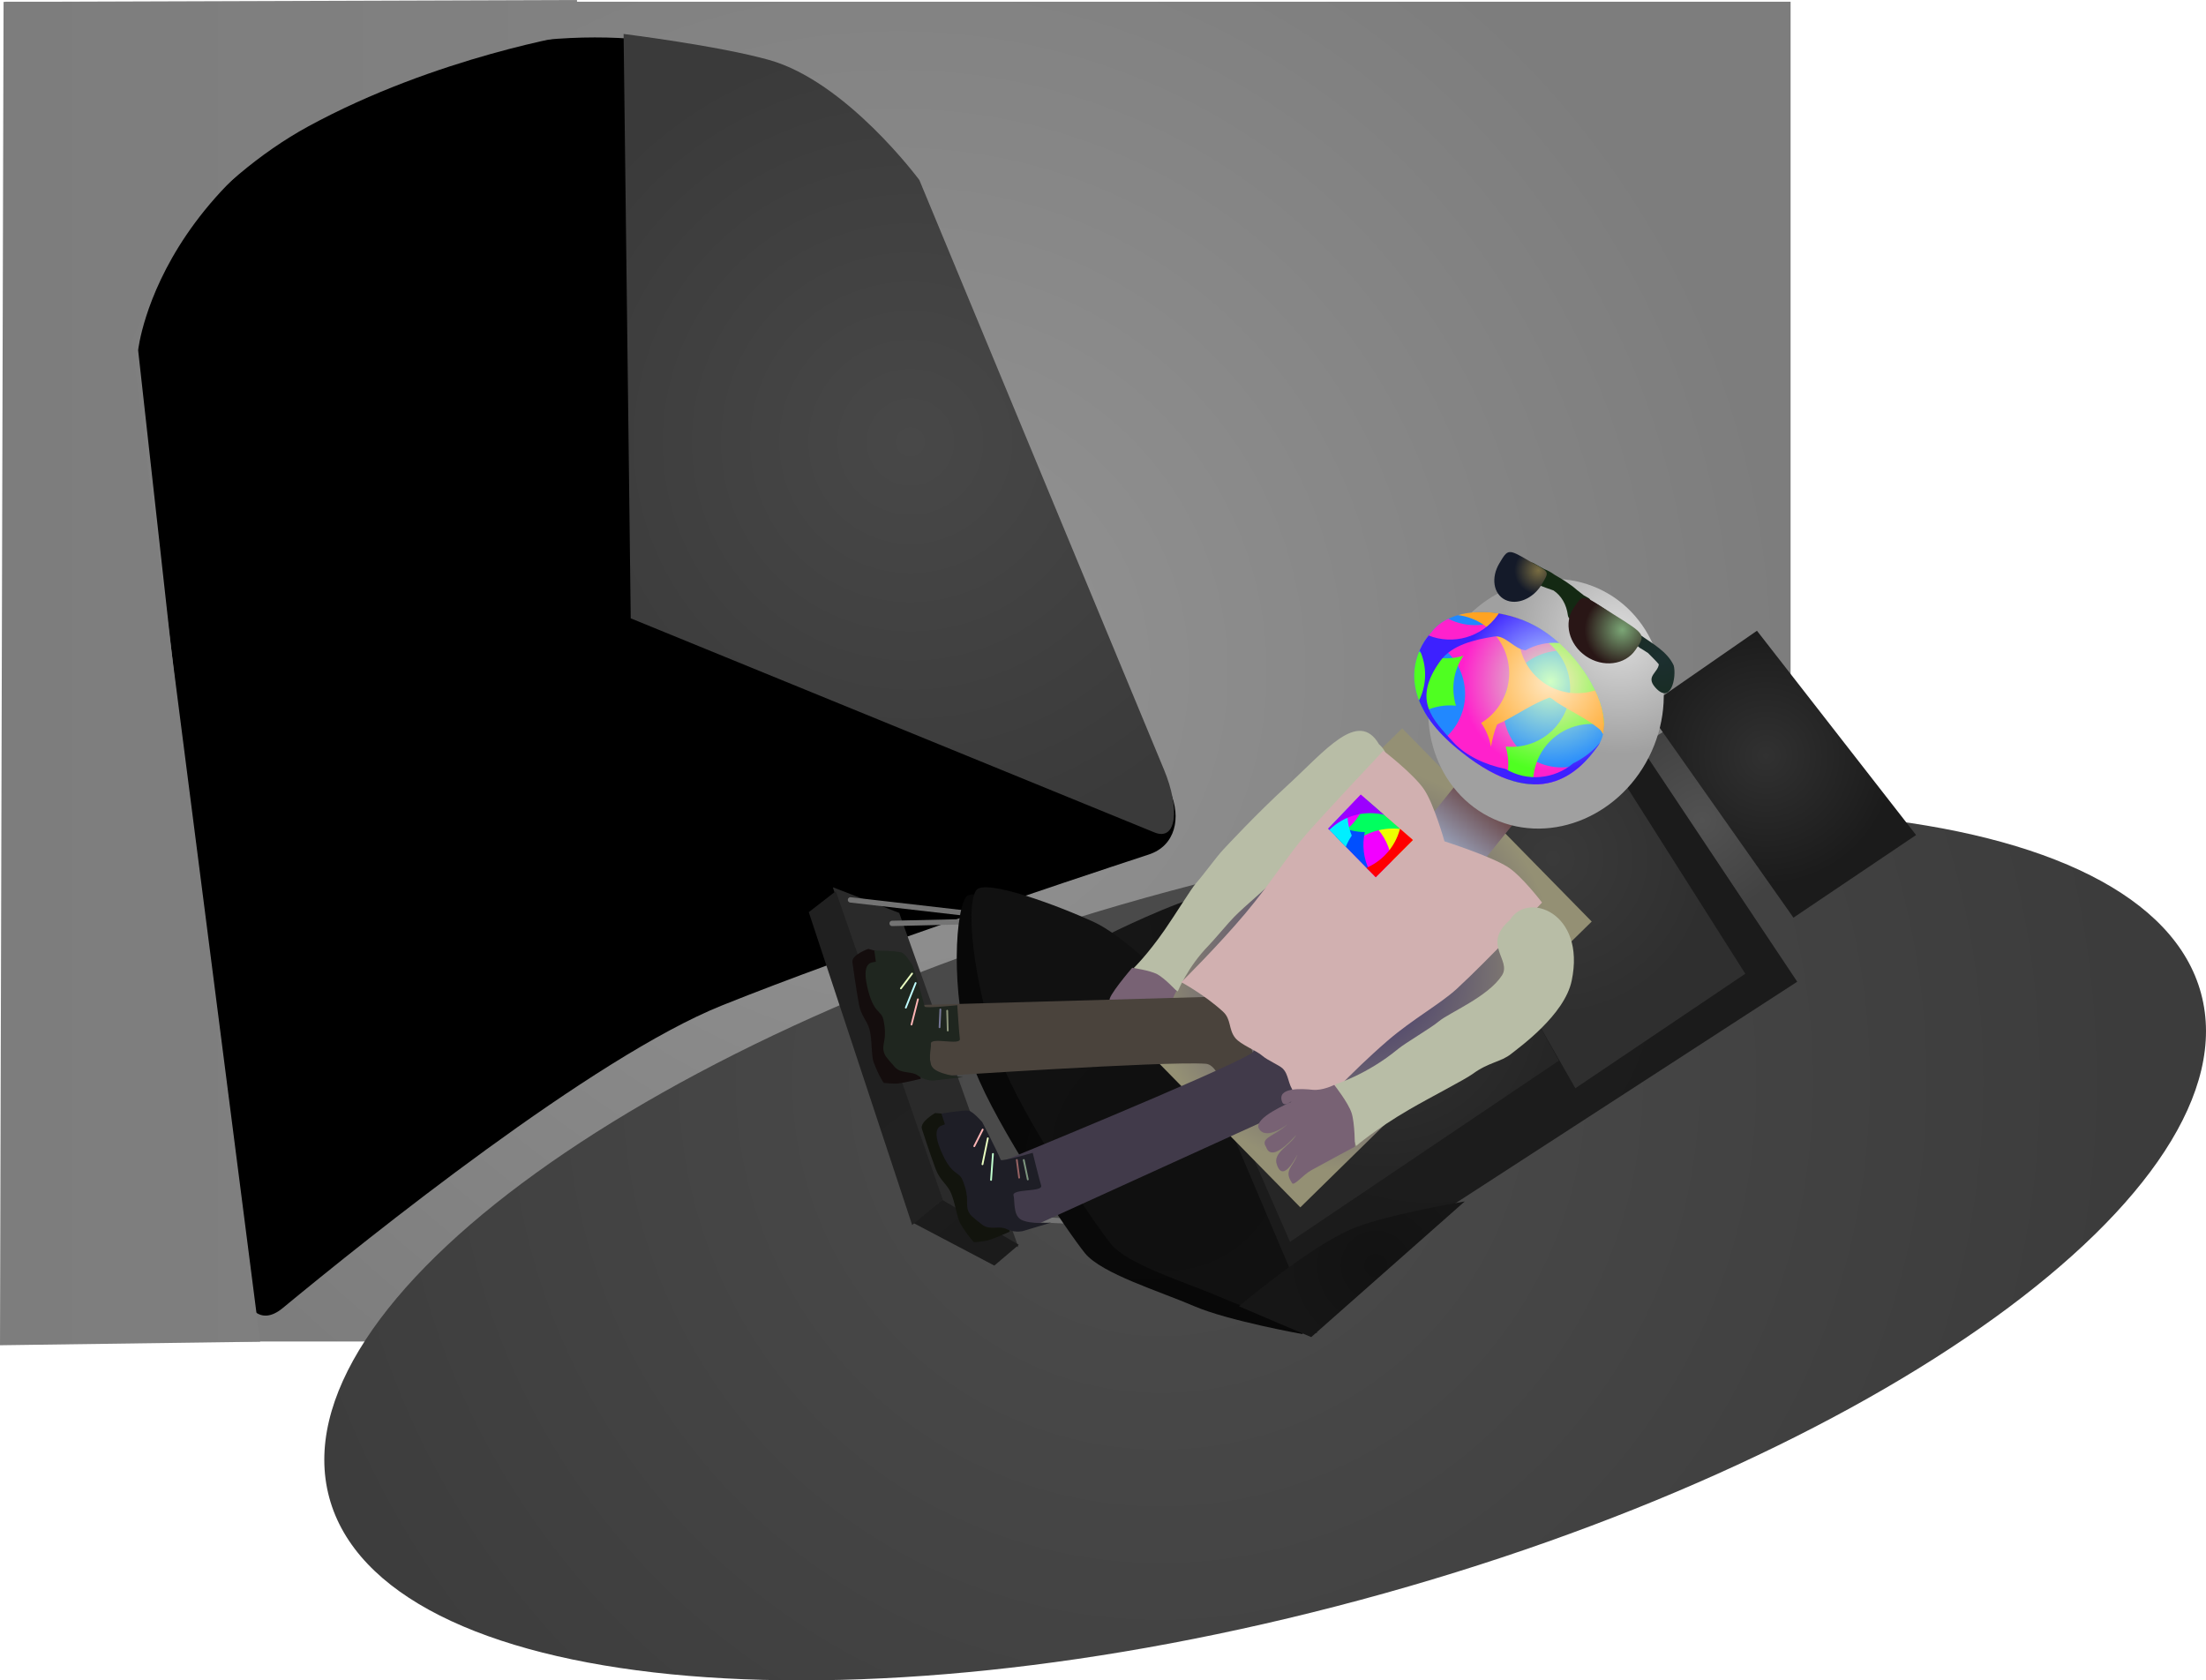<svg version="1.1" xmlns="http://www.w3.org/2000/svg" xmlns:xlink="http://www.w3.org/1999/xlink" width="619.063" height="471.58" viewBox="0,0,619.063,471.58"><defs><radialGradient cx="240" cy="180" r="250.5" gradientUnits="userSpaceOnUse" id="color-1"><stop offset="0" stop-color="#949494"/><stop offset="1" stop-color="#7d7d7d"/></radialGradient><radialGradient cx="243.512" cy="115.551" r="114.5" gradientUnits="userSpaceOnUse" id="color-2"><stop offset="0" stop-color="#484848"/><stop offset="1" stop-color="#3a3a3a"/></radialGradient><radialGradient cx="313.801" cy="294.913" r="270.531" gradientUnits="userSpaceOnUse" id="color-3"><stop offset="0" stop-color="#4d4d4d"/><stop offset="1" stop-color="#3c3c3c"/></radialGradient><radialGradient cx="228.978" cy="292.729" r="66" gradientUnits="userSpaceOnUse" id="color-4"><stop offset="0" stop-color="#2a2a2a"/><stop offset="1" stop-color="#2a2a2a"/></radialGradient><radialGradient cx="222.204" cy="297.863" r="66" gradientUnits="userSpaceOnUse" id="color-5"><stop offset="0" stop-color="#1d1d1d"/><stop offset="1" stop-color="#1b1b1b"/></radialGradient><radialGradient cx="349.584" cy="457.239" r="249.957" gradientUnits="userSpaceOnUse" id="color-6"><stop offset="0" stop-color="#222222"/><stop offset="1" stop-color="#202020"/></radialGradient><radialGradient cx="308.172" cy="318.182" r="65" gradientUnits="userSpaceOnUse" id="color-7"><stop offset="0" stop-color="#090909"/><stop offset="1" stop-color="#080808"/></radialGradient><radialGradient cx="465.651" cy="221.72" r="26.5" gradientUnits="userSpaceOnUse" id="color-8"><stop offset="0" stop-color="#525252"/><stop offset="1" stop-color="#424242"/></radialGradient><radialGradient cx="389.18" cy="266.01" r="84" gradientUnits="userSpaceOnUse" id="color-9"><stop offset="0" stop-color="#1d1d1d"/><stop offset="1" stop-color="#1b1b1b"/></radialGradient><radialGradient cx="423.823" cy="232.419" r="44.75" gradientUnits="userSpaceOnUse" id="color-10"><stop offset="0" stop-color="#3a3a3a"/><stop offset="1" stop-color="#2f2f2f"/></radialGradient><radialGradient cx="376.452" cy="272.175" r="48.5" gradientUnits="userSpaceOnUse" id="color-11"><stop offset="0" stop-color="#343434"/><stop offset="1" stop-color="#262626"/></radialGradient><radialGradient cx="333.552" cy="248.025" r="26.25" gradientUnits="userSpaceOnUse" id="color-12"><stop offset="0" stop-color="#121212"/><stop offset="1" stop-color="#161616"/></radialGradient><radialGradient cx="315.51" cy="315.649" r="65" gradientUnits="userSpaceOnUse" id="color-13"><stop offset="0" stop-color="#101010"/><stop offset="1" stop-color="#111111"/></radialGradient><radialGradient cx="483.59" cy="203.604" r="36.25" gradientUnits="userSpaceOnUse" id="color-14"><stop offset="0" stop-color="#313131"/><stop offset="1" stop-color="#1b1b1b"/></radialGradient><radialGradient cx="374.115" cy="346.702" r="26.25" gradientUnits="userSpaceOnUse" id="color-15"><stop offset="0" stop-color="#121212"/><stop offset="1" stop-color="#161616"/></radialGradient><radialGradient cx="367.21" cy="263.135" r="57.271" gradientUnits="userSpaceOnUse" id="color-16"><stop offset="0" stop-color="#33266a"/><stop offset="1" stop-color="#949074"/></radialGradient><linearGradient x1="-11.988" y1="179.285" x2="150.93" y2="179.285" gradientUnits="userSpaceOnUse" id="color-17"><stop offset="0" stop-color="#7d7d7d"/><stop offset="1" stop-color="#818181"/></linearGradient><linearGradient x1="405.528" y1="216.125" x2="394.615" y2="229.657" gradientUnits="userSpaceOnUse" id="color-18"><stop offset="0" stop-color="#694444"/><stop offset="1" stop-color="#98a1b9"/></linearGradient><radialGradient cx="442.441" cy="169.835" r="33.285" gradientUnits="userSpaceOnUse" id="color-19"><stop offset="0" stop-color="#dcdcdc"/><stop offset="1" stop-color="#a0a0a0"/></radialGradient><radialGradient cx="454.393" cy="176.115" r="25.553" gradientUnits="userSpaceOnUse" id="color-20"><stop offset="0" stop-color="#1c2f30"/><stop offset="1" stop-color="#142913"/></radialGradient><radialGradient cx="419.718" cy="151.615" r="6.726" gradientUnits="userSpaceOnUse" id="color-21"><stop offset="0" stop-color="#786c41"/><stop offset="1" stop-color="#141a29"/></radialGradient><radialGradient cx="443.25" cy="168.262" r="10.589" gradientUnits="userSpaceOnUse" id="color-22"><stop offset="0" stop-color="#7ba676"/><stop offset="1" stop-color="#291616"/></radialGradient><radialGradient cx="423.112" cy="182.841" r="25.002" gradientUnits="userSpaceOnUse" id="color-23"><stop offset="0" stop-color="#d1ffc4"/><stop offset="1" stop-color="#2188ff"/></radialGradient><radialGradient cx="423.112" cy="182.841" r="25.002" gradientUnits="userSpaceOnUse" id="color-24"><stop offset="0" stop-color="#ceffc4"/><stop offset="1" stop-color="#ff21cc"/></radialGradient><radialGradient cx="423.112" cy="182.841" r="25.002" gradientUnits="userSpaceOnUse" id="color-25"><stop offset="0" stop-color="#ffe9c4"/><stop offset="1" stop-color="#4fff21"/></radialGradient><radialGradient cx="423.112" cy="182.841" r="25.002" gradientUnits="userSpaceOnUse" id="color-26"><stop offset="0" stop-color="#ffe9c4"/><stop offset="1" stop-color="#4fff21"/></radialGradient><radialGradient cx="423.112" cy="182.841" r="25.002" gradientUnits="userSpaceOnUse" id="color-27"><stop offset="0" stop-color="#ffe9c4"/><stop offset="1" stop-color="#ffa321"/></radialGradient><radialGradient cx="423.112" cy="182.841" r="25.002" gradientUnits="userSpaceOnUse" id="color-28"><stop offset="0" stop-color="#c4f0ff"/><stop offset="1" stop-color="#3d21ff"/></radialGradient></defs><g transform="translate(11.988,8.482)"><g data-paper-data="{&quot;isPaintingLayer&quot;:true}" fill-rule="nonzero" stroke-linejoin="miter" stroke-miterlimit="10" stroke-dasharray="" stroke-dashoffset="0" style="mix-blend-mode: normal"><path d="M-10.5,368v-376h501v376z" fill="url(#color-1)" stroke="none" stroke-width="0" stroke-linecap="butt"/><path d="M55.637,350.092c-3.894,-35.123 -28.86,-260.284 -28.86,-260.284c0,0 6.135,-58.737 90.38,-83.324c88.943,-19.999 123.112,33.738 123.112,33.738c0,0 65.075,148.361 76.164,173.643c3.099,7.064 1.472,14.998 -6.005,17.453c-24.825,8.152 -82.744,27.484 -119.814,42.369c-36.1,14.495 -99.117,64.983 -123.292,84.95c-6.184,5.108 -10.697,0.368 -11.685,-8.545z" fill="#000000" stroke="none" stroke-width="NaN" stroke-linecap="butt"/><path d="M165.012,165.051l-2,-164c0,0 26.594,3.294 40.842,7.295c21.804,6.123 42.158,33.705 42.158,33.705c0,0 56.323,135.754 68.658,165.482c4.55,10.966 3.547,20.148 -2.691,17.598c-21.798,-8.911 -146.967,-60.081 -146.967,-60.081z" fill="url(#color-2)" stroke="none" stroke-width="0" stroke-linecap="butt"/><path d="M605.693,270.33c14.79,54.929 -90.81,131.12 -235.865,170.178c-145.055,39.058 -274.635,26.192 -289.426,-28.737c-14.79,-54.929 90.81,-131.12 235.865,-170.178c145.055,-39.058 274.635,-26.192 289.426,28.737z" fill="url(#color-3)" stroke="none" stroke-width="NaN" stroke-linecap="butt"/><g data-paper-data="{&quot;index&quot;:null}"><path d="M221.721,240.514l18.636,7.208l33.462,93.837l-22.259,-11.991z" fill="url(#color-4)" stroke="none" stroke-width="0" stroke-linecap="butt"/><path d="M252.453,328.264l21.462,12.595l-6.871,5.834l-22.96,-12.087z" fill="url(#color-5)" stroke="none" stroke-width="0" stroke-linecap="butt"/><path d="M243.988,335.306l-29.012,-87.798l7.587,-5.883l30.01,86.549z" data-paper-data="{&quot;index&quot;:null}" fill="url(#color-6)" stroke="none" stroke-width="0" stroke-linecap="butt"/><path d="M226.682,244.067l49.674,5.719l-37.993,0.88" fill="none" stroke="#747474" stroke-width="1.5" stroke-linecap="round"/><path d="M255.925,325.049l55.245,10.406l-43.14,-2.284" fill="none" stroke="#747474" stroke-width="1.5" stroke-linecap="round"/><path d="M261.552,291.703c-6.533,-17.094 -5.977,-42.563 -2.561,-48.303c2.176,-3.656 19.206,5.023 28.791,9.471c7.942,3.686 20.287,15.942 20.287,15.942l45.548,97.127c0,0 -20.995,-3.761 -30.444,-7.84c-9.808,-4.234 -25.98,-9.117 -30.686,-14.88c-4.673,-5.722 -24.858,-35.617 -30.935,-51.518z" fill="url(#color-7)" stroke="none" stroke-width="0" stroke-linecap="butt"/><path d="M447.246,201.564l11.475,-7.129l27.957,45.071l-12.44,8.382z" fill="url(#color-8)" stroke="none" stroke-width="0" stroke-linecap="butt"/><path d="M314.438,266.933l123.018,-82.286l54.905,82.381l-141.83,91.947z" fill="url(#color-9)" stroke="none" stroke-width="0" stroke-linecap="butt"/><path d="M386.041,219.893l43.809,-30.724l47.938,75.62l-47.685,32.13z" fill="url(#color-10)" stroke="none" stroke-width="0" stroke-linecap="butt"/><path d="M321.129,273.88l69.103,-47.767l35.257,63.063l-75.467,50.85z" fill="url(#color-11)" stroke="none" stroke-width="0" stroke-linecap="butt"/><path d="M299.119,253.741c0,0 17.843,-8.949 28.219,-11.424c8.731,-2.083 31.616,-3.571 31.616,-3.571l-43.124,29.057z" fill="url(#color-12)" stroke="none" stroke-width="0" stroke-linecap="butt"/><path d="M268.889,289.17c-6.533,-17.094 -10.412,-41.987 -6.996,-47.727c2.176,-3.656 23.641,4.446 33.226,8.895c7.942,3.686 20.287,15.942 20.287,15.942l42.23,99.362c0,0 -17.677,-5.996 -27.127,-10.075c-9.808,-4.234 -25.98,-9.117 -30.686,-14.88c-4.673,-5.722 -24.858,-35.617 -30.935,-51.518z" fill="url(#color-13)" stroke="none" stroke-width="0" stroke-linecap="butt"/><path d="M449.825,190.18l31.234,-21.649l44.659,57.331l-34.416,23.19z" fill="url(#color-14)" stroke="none" stroke-width="0" stroke-linecap="butt"/><path d="M335.688,358.124c0,0 20.547,-17.425 32.578,-22.087c10.098,-3.914 30.792,-7.346 30.792,-7.346l-43.08,38.071z" fill="url(#color-15)" stroke="none" stroke-width="0" stroke-linecap="butt"/></g><path d="M299.73,276.128l81.771,-80.21l53.189,54.224l-81.771,80.21z" fill="url(#color-16)" stroke="#ed6b00" stroke-width="0" stroke-linecap="butt"/><g data-paper-data="{&quot;index&quot;:null}" stroke="#000000" stroke-width="0" stroke-linecap="butt"><path d="M306.132,263.215c0,0 3.83,-3.673 8.735,-10.751c2.946,-4.252 7.389,-11.462 8.674,-12.946c2.867,-3.31 5.833,-7.545 7.78,-9.599c0.988,-1.042 9.004,-9.749 17.915,-17.914c10.625,-9.736 19.933,-21.563 25.764,-11.619c10.918,9.688 -19.099,29.516 -19.099,29.516c0,0 -7.526,5.396 -12.024,10.143c-2.091,2.207 -5.994,5.271 -9.507,8.778c-1.484,1.482 -5.746,6.582 -7.174,8.039c-5.939,6.062 -8.652,12.871 -8.652,12.871z" fill="#b8bda6"/><path d="M299.501,272.346c-1.155,-0.627 6.238,-9.23 6.238,-9.23c0,0 4.939,0.719 6.982,1.786c2.098,1.095 5.445,4.702 5.445,4.702c0,0 -1.487,2.42 -1.469,4.695c0.03,3.893 0.434,8.288 -2.366,9.875c-1.519,0.861 0.279,-5.727 -0.614,-5.508c-0.159,0.039 -6.096,8.924 -7.192,8.763c-1.791,-0.263 3.725,-9.717 2.439,-8.595c-2.639,2.302 -5.726,9.282 -7.065,8.859c-2.256,-0.714 5.984,-11.582 4.852,-11.07c-2.116,0.958 -5.979,8.302 -7.167,7.984c-3.458,-0.925 4.491,-9.262 3.123,-8.903c-2.585,0.678 -4.824,6.189 -5.918,5.505c-2.226,-1.391 3.258,-8.565 2.713,-8.861z" data-paper-data="{&quot;index&quot;:null}" fill="#786274"/></g><g><path d="M246.853,273.548l86.029,-2.424c0,0 7.863,16.206 8.943,23.912c1.278,9.118 -10.451,3.018 -10.451,3.018c0,0 -1.311,-7.738 -5.026,-8.002c-11.363,-0.805 -76.677,3.606 -76.677,3.606z" data-paper-data="{&quot;index&quot;:null}" fill="#4a433c" stroke="#000000" stroke-width="0" stroke-linecap="butt"/><path d="M227.224,261.543c-0.291,-2.078 4.448,-3.73 4.448,-3.73c0,0 3.897,1.02 5.304,1.494c1.149,0.386 3.21,3.838 3.21,3.838c0,0 2.338,7.028 3.118,10.428c1.319,5.746 3.108,20.7 3.108,20.7c0,0 -4.412,1.096 -6.317,1.306c-1.414,0.156 -4.085,-0.159 -4.085,-0.159c0,0 -1.353,-1.885 -2.791,-5.693c-0.78,-2.066 -0.395,-6.639 -1.261,-9.528c-0.688,-2.295 -2.346,-3.727 -2.91,-6.857c-0.928,-5.148 -1.616,-10.308 -1.825,-11.797z" data-paper-data="{&quot;index&quot;:null}" fill="#140d0d" stroke="#000000" stroke-width="0" stroke-linecap="butt"/><path d="M233.789,261.317c-0.291,-2.078 -0.427,-3.047 -0.427,-3.047c0,0 6.25,0.069 7.657,0.543c1.149,0.386 3.21,3.838 3.21,3.838c0,0 2.466,7.942 3.247,11.342c0.133,0.578 9.171,-0.373 9.171,-0.373c0,0 0.545,8.346 0.723,9.437c0.331,2.028 -8.421,-0.68 -8.123,1.448c0.17,1.215 -1.179,5.418 0.939,7.044c2.367,1.818 8.083,2.263 8.083,2.263l-7.685,0.881c0,0 -2.41,0.511 -5.023,-1.367c-1.789,-1.286 -4.637,-0.351 -6.424,-2.342c-2.598,-2.895 -2.81,-3.286 -3.067,-4.142c-0.736,-2.458 1.084,-3.426 -0.152,-9.17c-0.591,-2.747 -2.814,-1.515 -4.555,-9.305c-1.844,-8.249 2.515,-6.424 2.428,-7.048z" data-paper-data="{&quot;index&quot;:null}" fill="#1f261f" stroke="#000000" stroke-width="0" stroke-linecap="butt"/><path d="M243.804,279.054l1.803,-7.088" fill="none" stroke="#ffb5b5" stroke-width="0.5" stroke-linecap="round"/><path d="M244.966,267.396l-2.76,6.911" fill="none" stroke="#bffdff" stroke-width="0.5" stroke-linecap="round"/><path d="M240.828,268.908l3.144,-4.168" fill="none" stroke="#eaffc1" stroke-width="0.5" stroke-linecap="round"/><path d="M253.981,280.735l-0.159,-5.57" fill="none" stroke="#8d967b" stroke-width="0.5" stroke-linecap="round"/><path d="M251.908,274.812l-0.231,5.003" fill="none" stroke="#767796" stroke-width="0.5" stroke-linecap="round"/></g><g><path d="M268.491,317.769c0,0 60.6,-24.759 70.452,-30.479c3.221,-1.87 0.996,-9.397 0.996,-9.397c0,0 7.851,-10.636 10.713,-1.885c2.419,7.396 2.483,25.408 2.483,25.408l-78.331,35.653z" fill="#413a4a" stroke="#000000" stroke-width="0" stroke-linecap="butt"/><path d="M250.449,303.879c0,0 4.016,0.319 5.485,0.537c1.199,0.178 3.835,3.213 3.835,3.213c0,0 3.538,6.507 4.904,9.717c2.309,5.425 6.701,19.83 6.701,19.83c0,0 -4.15,1.855 -5.988,2.397c-1.365,0.402 -4.05,0.562 -4.05,0.562c0,0 -1.664,-1.617 -3.749,-5.113c-1.132,-1.897 -1.557,-6.465 -2.918,-9.158c-1.081,-2.138 -2.965,-3.256 -4.071,-6.238c-1.819,-4.905 -3.404,-9.863 -3.872,-11.293c-0.652,-1.994 3.723,-4.455 3.723,-4.455z" data-paper-data="{&quot;index&quot;:null}" fill="#12140d" stroke="#000000" stroke-width="0" stroke-linecap="butt"/><path d="M252.193,304.032c0,0 6.164,-1.031 7.633,-0.813c1.199,0.178 3.835,3.213 3.835,3.213c0,0 3.825,7.384 5.191,10.594c0.232,0.546 8.963,-1.981 8.963,-1.981c0,0 2.005,8.12 2.372,9.163c0.683,1.938 -8.409,0.812 -7.742,2.855c0.381,1.167 -0.208,5.54 2.163,6.769c2.65,1.373 8.356,0.805 8.356,0.805l-7.41,2.219c0,0 -2.282,0.927 -5.186,-0.462c-1.988,-0.951 -4.627,0.47 -6.736,-1.175c-3.067,-2.393 -3.345,-2.741 -3.748,-3.538c-1.157,-2.29 0.464,-3.564 -1.763,-9c-1.065,-2.6 -3.036,-0.996 -6.121,-8.359c-3.267,-7.796 1.346,-6.767 1.15,-7.366c-0.652,-1.994 -0.956,-2.924 -0.956,-2.924z" data-paper-data="{&quot;index&quot;:null}" fill="#1e1e26" stroke="#000000" stroke-width="0" stroke-linecap="butt"/><path d="M266.128,322.653l0.528,-7.294" fill="none" stroke="#c1ffce" stroke-width="0.5" stroke-linecap="round"/><path d="M263.721,318.262l1.501,-7.289" fill="none" stroke="#eaffc1" stroke-width="0.5" stroke-linecap="round"/><path d="M261.415,313.189l2.362,-4.657" fill="none" stroke="#ffb5b5" stroke-width="0.5" stroke-linecap="round"/><path d="M276.442,322.517l-1.137,-5.455" fill="none" stroke="#7d967f" stroke-width="0.5" stroke-linecap="round"/><path d="M274.013,322.017l-0.653,-4.966" fill="none" stroke="#966262" stroke-width="0.5" stroke-linecap="round"/></g><path d="M-11.988,369.051l1,-377l160.918,-0.533l0.082,9.533c0,0 -39.47,6.291 -75.558,25.977c-26.803,14.62 -51.535,44.216 -49.362,61.142c8.79,68.486 35.921,279.882 35.921,279.882z" fill="url(#color-17)" stroke="none" stroke-width="0" stroke-linecap="butt"/><g stroke-linecap="butt"><path d="M387.055,223.559l10.912,-13.531l15.122,12.195l-10.912,13.531z" fill="url(#color-18)" stroke="#000000" stroke-width="0"/><path d="M392.222,175.648c8.069,-17.88 27.88,-26.385 44.249,-18.998c16.369,7.387 23.097,27.87 15.029,45.749c-8.069,17.88 -27.88,26.385 -44.249,18.998c-16.369,-7.387 -23.097,-27.87 -15.029,-45.749z" fill="url(#color-19)" stroke="none" stroke-width="0"/><path d="M448.107,173.225l-0.015,-0.012l-0.033,0.039l-1.198,-1.032c-0.46,-0.381 -0.606,-1.041 -0.328,-1.587c-4.29,-2.787 -9.058,-5.253 -11.884,-7.473c-0.405,-0.318 -0.926,-0.59 -1.492,-0.847c0.093,0.323 0.062,0.682 -0.117,0.998c-0.353,0.624 -1.144,0.845 -1.769,0.492c-0.093,-0.052 -0.177,-0.115 -0.251,-0.184l-0.562,-0.506c0.05,0.266 0.093,0.537 0.13,0.811c0,0 0.168,1.287 -1.12,1.455c-1.287,0.168 -1.455,-1.12 -1.455,-1.12c-0.404,-3.157 -1.874,-5.568 -4.038,-7.031c-1.438,-0.513 -2.863,-0.986 -4.178,-1.523c-0.97,-0.12 -1.998,-0.114 -3.069,0.025l-0.115,-0.041l-0.002,0.041l-1.38,-0.069c-0.204,-0.006 -0.409,-0.06 -0.599,-0.168c-0.624,-0.353 -0.845,-1.144 -0.492,-1.769c0.089,-0.157 0.206,-0.289 0.341,-0.392l1.299,-1.043l0.417,0.52c0.433,-0.245 0.883,-0.43 1.346,-0.561l-0.661,-0.57c-0.474,-0.393 -0.614,-1.081 -0.301,-1.637c0.353,-0.624 1.144,-0.845 1.769,-0.492l1.371,0.774c0.505,0.285 1.074,0.595 1.686,0.928c0.898,0.312 1.896,0.886 2.912,1.608c2.176,1.239 4.466,2.669 6.207,4.217c0.7,0.529 1.358,1.051 1.96,1.539l1.3,0.734c0.284,0.16 0.485,0.412 0.586,0.697c4.937,2.601 9.256,6.379 13.946,9.683c3.405,2.399 7.598,4.661 9.382,8.546c0.852,3.163 -0.75,11.288 -5.246,6.086c-2.636,-3.05 0.807,-4.041 1.07,-6.407c-0.839,-1.019 -2.028,-2.141 -3.019,-3.165c-1.007,-0.682 -1.969,-1.246 -2.345,-1.459z" fill="url(#color-20)" stroke="none" stroke-width="0.5"/><path d="M417.146,148.946c5.597,3.268 5.917,2.589 3.51,6.598c-2.407,4.008 -7.017,5.925 -10.295,4.281c-3.279,-1.645 -3.985,-6.228 -1.578,-10.236c2.407,-4.008 2.395,-4.127 8.364,-0.642z" data-paper-data="{&quot;index&quot;:null}" fill="url(#color-21)" stroke="#000000" stroke-width="0"/><path d="M429.659,162.056c2.906,-4.232 2.34,-3.619 11.059,1.817c9.298,5.796 9.143,5.824 6.237,10.056c-2.905,4.232 -9.133,5.005 -13.909,1.727c-4.777,-3.279 -6.293,-9.368 -3.388,-13.6z" fill="url(#color-22)" stroke="#000000" stroke-width="0"/><path d="M398.333,202.719c-23.866,-18.563 -8.713,-33.631 -8.713,-33.631c5.528,-7.728 21.363,-7.857 32.589,0.173c11.226,8.03 19.744,23.878 14.216,31.606c-5.528,7.728 -16.669,18.841 -38.092,1.851z" data-paper-data="{&quot;index&quot;:null}" fill="url(#color-23)" stroke="#ed6b00" stroke-width="0"/><path d="M398.333,202.719c-1.793,-1.395 -3.366,-2.77 -4.742,-4.12c0.897,-0.789 1.721,-1.688 2.451,-2.696c5.313,-7.325 3.682,-17.57 -3.643,-22.883c-1.314,-0.953 -2.722,-1.683 -4.179,-2.196c0.786,-1.126 1.399,-1.736 1.399,-1.736c1.187,-1.659 2.848,-2.968 4.837,-3.921c5.362,2.755 11.752,2.29 16.624,-0.991c3.856,0.947 7.706,2.637 11.128,5.085c1.996,1.428 3.906,3.102 5.667,4.934c-5.597,-0.545 -11.327,1.807 -14.867,6.688c-5.313,7.325 -3.682,17.57 3.643,22.883c4.712,3.418 10.633,3.962 15.671,1.965c-6.376,6.219 -16.918,10.525 -33.989,-3.013z" data-paper-data="{&quot;index&quot;:null}" fill="url(#color-24)" stroke="#ed6b00" stroke-width="0"/><path d="M422.209,169.261c8.867,6.343 16.044,17.562 15.946,25.806c-6.172,-1.356 -12.841,0.943 -16.788,6.385c-2.229,3.073 -3.236,6.661 -3.113,10.183c-2.287,-0.065 -4.789,-0.542 -7.525,-1.558c0.797,-2.998 0.715,-6.143 -0.185,-9.059c5.629,0.584 11.408,-1.767 14.97,-6.678c5.313,-7.325 3.682,-17.57 -3.643,-22.883c-4.343,-3.15 -9.712,-3.859 -14.471,-2.388c1.102,-1.627 1.873,-3.386 2.326,-5.195c4.303,0.864 8.661,2.653 12.484,5.388z" data-paper-data="{&quot;index&quot;:null}" fill="url(#color-25)" stroke="#ed6b00" stroke-width="0"/><path d="M398.68,175.539c-2.886,4.26 -3.501,9.427 -2.082,14.026c-3.049,-0.317 -6.143,0.229 -8.904,1.575c-3.938,-6.927 -3.076,-12.788 -1.443,-16.722c3.916,2.048 8.391,2.369 12.428,1.121z" data-paper-data="{&quot;index&quot;:null}" fill="url(#color-26)" stroke="#ed6b00" stroke-width="0"/><path d="M408.111,194.927c-0.622,1.434 -1.236,3.623 -1.693,6.155c-0.409,-2.376 -1.339,-4.663 -2.76,-6.676c1.805,-1.097 3.427,-2.564 4.745,-4.381c5.313,-7.325 3.682,-17.57 -3.643,-22.883c-2.321,-1.684 -4.936,-2.67 -7.594,-2.999c5.085,-1.473 11.532,-1.102 17.617,1.177c-1.764,6.397 0.491,13.496 6.179,17.622c4.406,3.196 9.869,3.879 14.68,2.322c2.094,4.401 3.03,8.776 2.231,12.311c-0.287,-0.627 -0.653,-1.141 -1.112,-1.514c-3.58,-2.913 -7.836,-4.881 -11.742,-7.34c-0.638,-0.401 -1.829,-1.572 -2.259,-1.412c-4.554,1.689 -8.607,4.504 -12.927,6.724c-0.354,0.182 -1.623,0.668 -1.722,0.896z" data-paper-data="{&quot;index&quot;:null}" fill="url(#color-27)" stroke="#ed6b00" stroke-width="0"/><path d="M398.333,202.719c-6.731,-5.235 -10.358,-10.193 -12.097,-14.613c2.237,-4.506 2.225,-9.709 0.201,-14.12c0.845,-1.899 1.846,-3.307 2.497,-4.114c6.791,2.684 14.79,0.558 19.275,-5.626c0.138,-0.19 0.271,-0.383 0.4,-0.577c4.661,0.765 9.446,2.62 13.6,5.591c1.156,0.827 2.283,1.737 3.369,2.712c-3.275,-0.281 -6.586,0.427 -9.47,2.051c-3.195,-0.295 -5.647,-4.368 -8.815,-3.864c-5.436,0.865 -11.817,2.34 -15.049,6.795c-7.976,10.997 -2.314,16.401 3.643,22.883c3.454,3.758 8.85,6.301 14.613,7.482c6.067,3.624 13.712,2.892 18.972,-1.566c0.241,-0.115 0.479,-0.234 0.712,-0.358c2.254,-1.197 5.029,-3.165 6.884,-5.581c-0.188,0.365 -0.402,0.717 -0.642,1.053c-5.528,7.728 -16.669,18.841 -38.092,1.851z" data-paper-data="{&quot;index&quot;:null}" fill="url(#color-28)" stroke="#ed6b00" stroke-width="0"/></g><g stroke-width="0" stroke-linecap="butt"><path d="M357.589,303.003c0,0 -4.255,-2.23 -6.395,-4.929c-1.843,-2.323 -1.442,-5.008 -3.286,-6.744c-0.913,-0.86 -4.26,-2.297 -5.59,-3.473c-1.76,-1.556 -6.122,-3.131 -7.667,-5.057c-1.934,-2.41 -1.054,-5.211 -3.452,-7.397c-5.28,-4.813 -11.683,-8.24 -11.683,-8.24c0,0 10.422,-10.32 18.013,-19.363c7.365,-8.773 11.824,-16.184 16.906,-22.007c5.744,-6.581 21.788,-23.598 21.788,-23.598c0,0 8.508,6.541 11.438,10.888c2.777,4.12 5.709,14.55 5.709,14.55c0,0 12.77,4.065 17.736,7.18c3.901,2.447 9.642,9.996 9.642,9.996c0,0 -15.111,16.096 -23.864,24.161c-4.663,4.297 -12.382,8.503 -19.447,14.589c-10.399,8.957 -19.846,19.442 -19.846,19.442z" fill="#d1b0b0" stroke="#292e32"/><path d="M360.726,224.079l9.148,-9.558l14.642,12.735l-10.433,10.456z" fill="#f200ff" stroke="none"/><path d="M378.564,233.221c-0.386,-3.687 -2.019,-7.264 -4.888,-10.047c-0.693,-0.672 -1.43,-1.271 -2.202,-1.796c1.81,0.029 3.622,-0.24 5.358,-0.805l7.684,6.683z" fill="#eeff00" stroke="none"/><path d="M362.903,226.301c1.564,-0.798 3.026,-1.863 4.316,-3.193c2.056,-2.12 3.424,-4.653 4.108,-7.322l9.603,8.353c-5.454,-0.61 -11.089,1.404 -14.742,5.517z" fill="#00ff5f" stroke="none"/><path d="M362.807,226.203c0.456,-0.921 0.821,-1.876 1.093,-2.851c2.237,1.102 4.672,1.66 7.108,1.679c-0.811,3.651 -0.359,7.521 1.346,10.917l-9.546,-9.745z" fill="#004fff" stroke="none"/><path d="M371.481,235.057c1.936,-0.83 3.743,-2.048 5.301,-3.655c2.051,-2.115 3.418,-4.641 4.104,-7.304l3.63,3.158l-10.433,10.456z" fill="#ff0000" stroke="none"/><path d="M366.182,218.378c-0.221,2.584 0.17,5.209 1.168,7.64c-0.674,0.994 -1.227,2.044 -1.658,3.131l-4.967,-5.07l5.456,-5.701z" fill="#00efff" stroke="none"/><path d="M376.363,220.165c-5.321,-1.268 -11.143,0.162 -15.302,4.255l-0.335,-0.342l9.148,-9.558z" fill="#9c00ff" stroke="none"/></g><g data-paper-data="{&quot;index&quot;:null}" stroke="#000000" stroke-width="0" stroke-linecap="butt"><path d="M362.724,295.834c0,0 8.966,-2.762 17.594,-9.908c2.075,-1.718 9.316,-5.95 11.431,-7.741c2.907,-2.461 13.85,-6.898 17.754,-12.925c2.817,-4.349 -5.776,-8.684 2.261,-15.583c4.8,-8.058 21.35,-2.19 17.302,17.091c-2.017,9.605 -14.603,18.603 -16.982,20.51c-2.911,2.333 -6.221,2.266 -10.863,5.668c-2.081,1.525 -11.864,6.538 -17.691,9.928c-9.703,5.644 -14.973,10.282 -14.973,10.282z" fill="#b8bda6"/><path d="M356.128,319.862c-2.728,1.512 -5.08,4.806 -5.59,3.581c-2.283,-3.418 0.166,-4.297 1.482,-7.652c0.697,-1.776 -3.733,8.617 -5.707,2.498c-1.179,-3.234 3.725,-5.297 5.304,-7.992c0.845,-1.443 -6.507,8.338 -8.317,3.093c-1.79,-2.658 2.625,-3.089 5.972,-6.312c0.362,-0.348 -5.675,4.681 -7.912,1.299c-2.021,-3.057 8.969,-7.543 8.991,-7.601c0.195,-0.521 -1.877,1.638 -2.527,0.008c-1.699,-4.264 5.837,-3.718 8.503,-3.429c2.826,0.307 6.109,-1.37 6.109,-1.37c0,0 3.873,4.901 4.851,7.829c0.953,2.85 0.942,9.51 0.942,9.51c0,0 -6.802,3.601 -12.103,6.539z" data-paper-data="{&quot;index&quot;:null}" fill="#786274"/></g></g></g></svg>